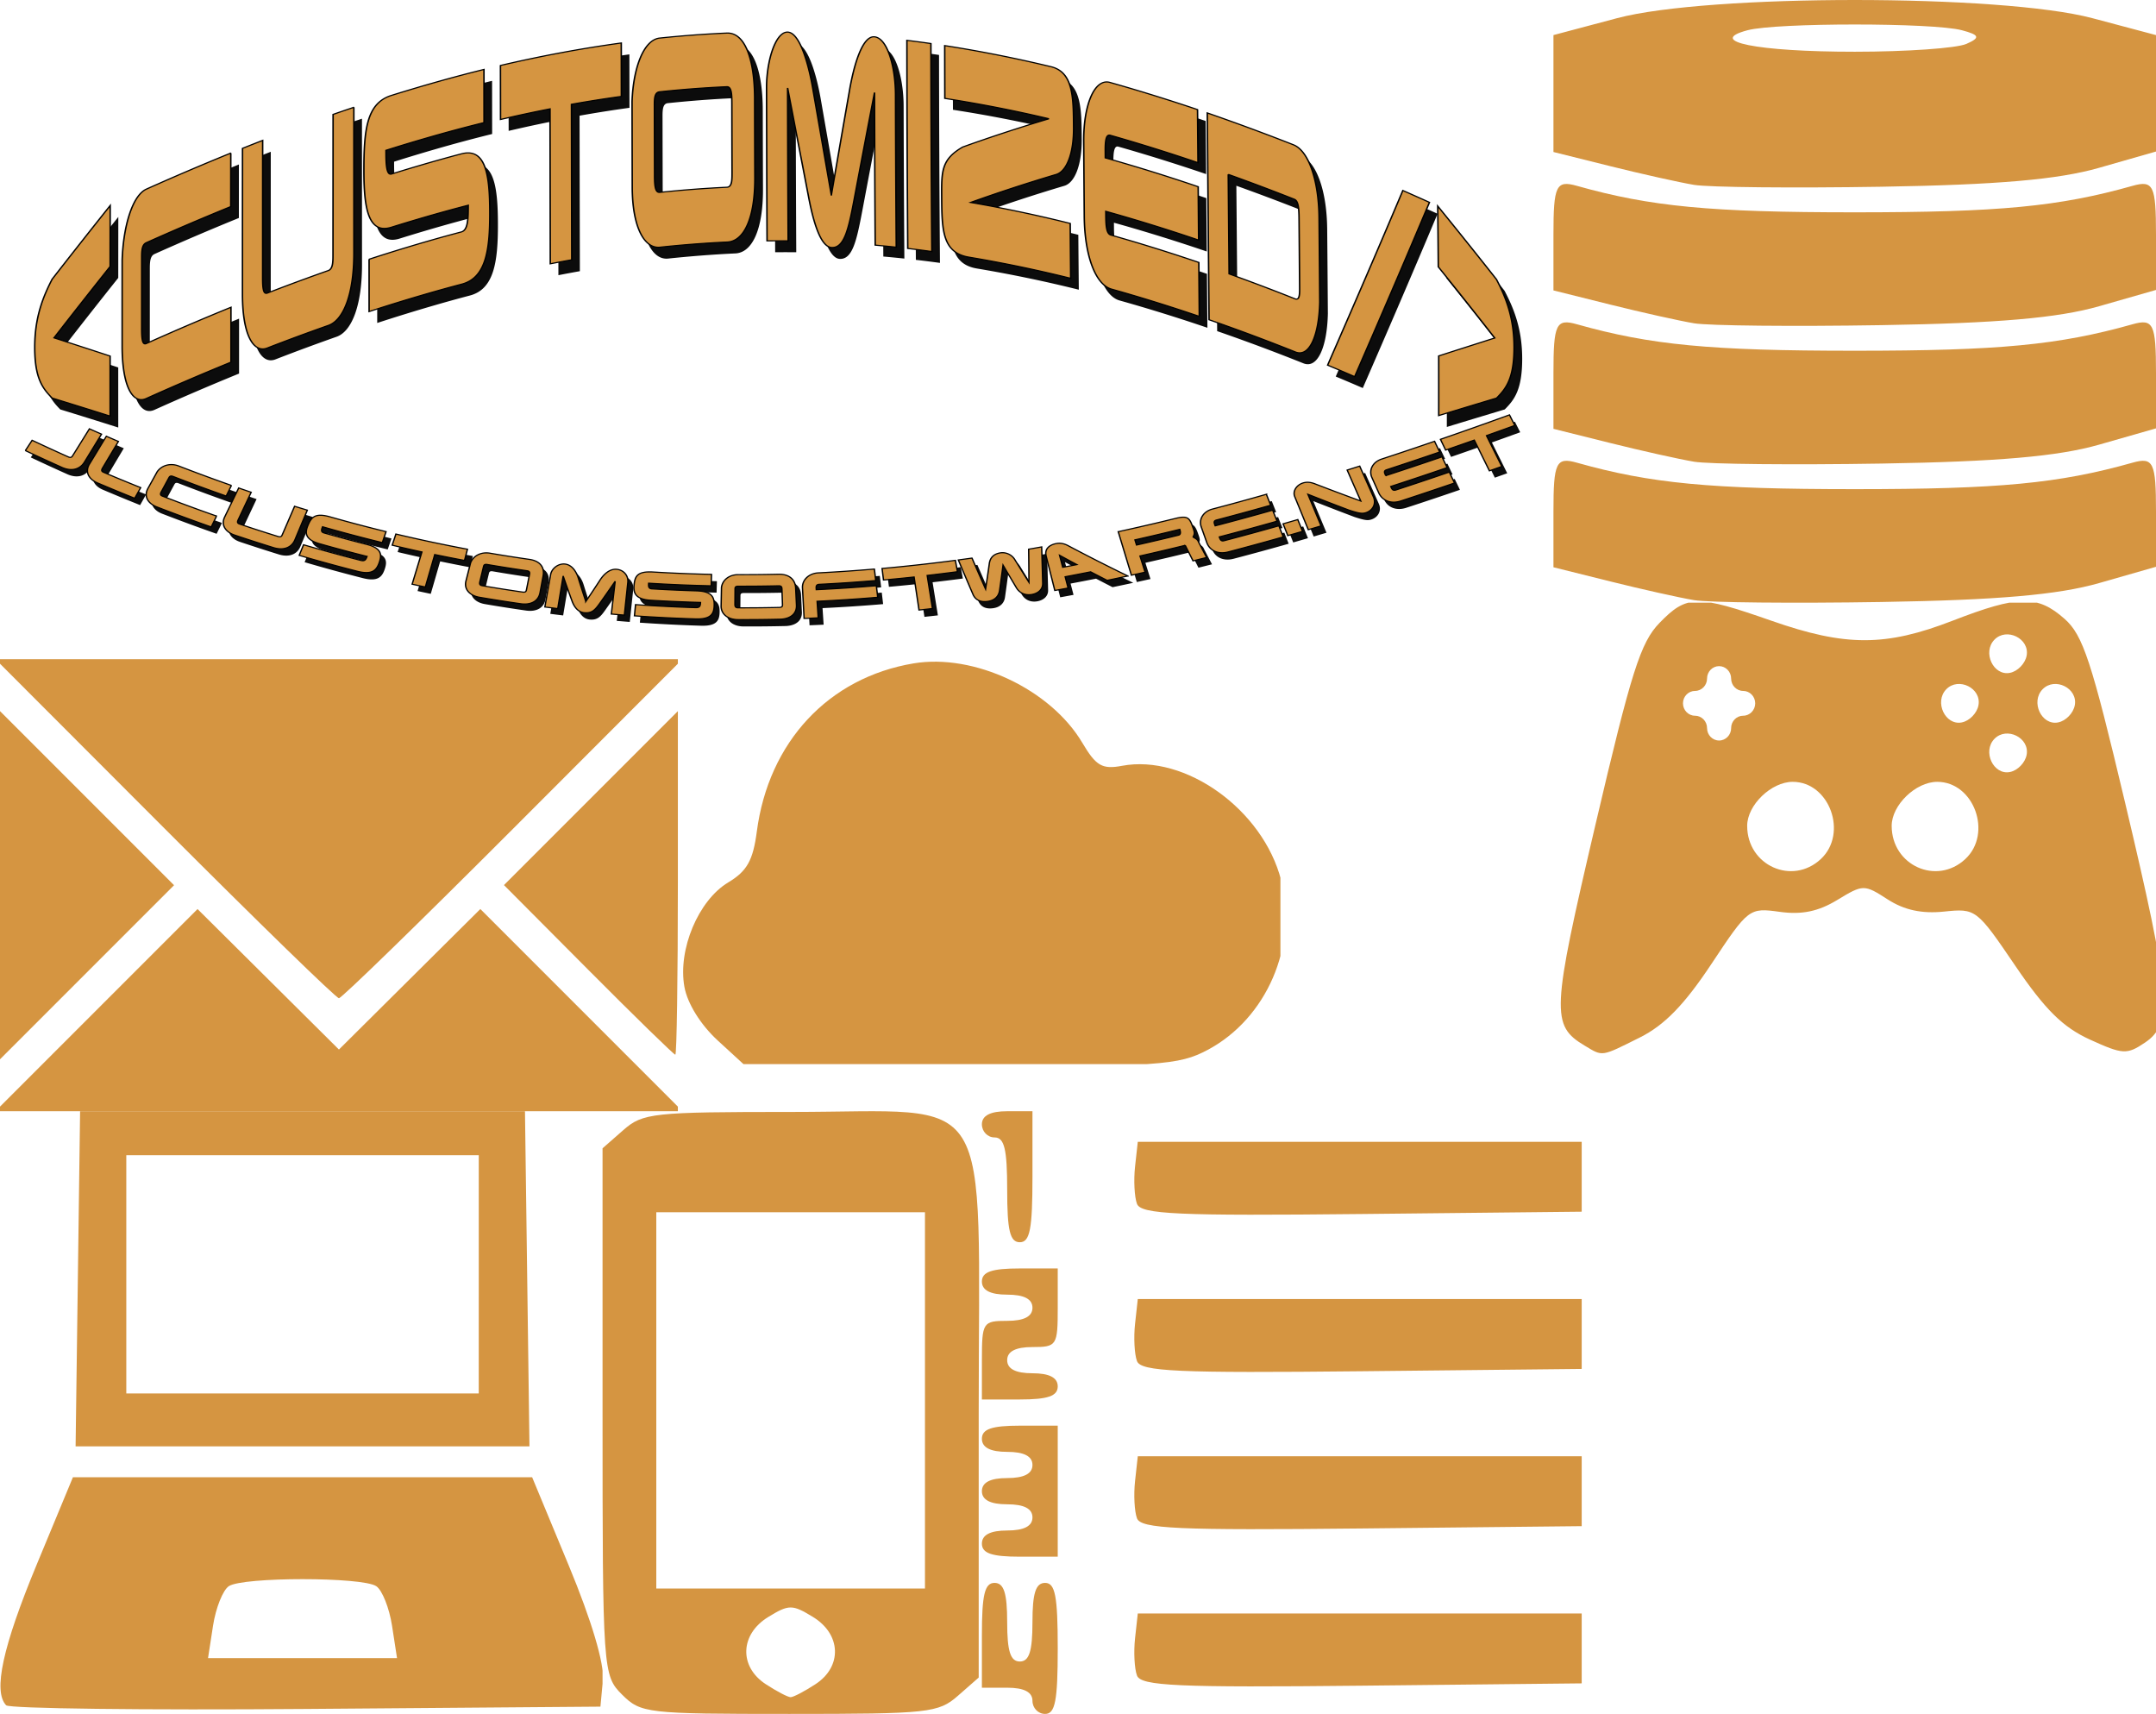 <?xml version="1.0" encoding="UTF-8" standalone="no"?><svg width="229" height="182" viewBox="0 0 229 182" xmlns="http://www.w3.org/2000/svg" xmlns:xlink="http://www.w3.org/1999/xlink"><svg width="165" height="70" viewBox="0 0 43.656 18.521" id="custom-software" xmlns="http://www.w3.org/2000/svg"><defs><filter id="aa" x="-.016" width="1.033" y="-.049" height="1.098" color-interpolation-filters="sRGB"><feGaussianBlur stdDeviation="1.818"/></filter><filter id="ab" x="-.014" width="1.028" y="-.086" height="1.172" color-interpolation-filters="sRGB"><feGaussianBlur stdDeviation="1.701"/></filter></defs><g font-weight="400" font-family="Terminator Real NFI" letter-spacing="0" word-spacing="0" stroke-width=".265"><g aria-label="&lt;CUSTOMIZED/>" style="line-height:1.25;-inkscape-font-specification:'Terminator Real NFI, Normal';font-variant-ligatures:normal;font-variant-caps:normal;font-variant-numeric:normal;font-feature-settings:normal;text-align:start" transform="matrix(.156 0 0 .121 -1.165 -21.577)" font-size="19.756" opacity=".95" filter="url(#aa)"><path d="M28.769 242.85a1752.994 1752.994 0 0 0-10.11 16.566c3.35 1.383 6.716 2.79 10.106 4.23 0 4.65.002 9.298.004 13.947a1025.482 1025.482 0 0 0-10.452-4.2c-1.74-2.27-3.132-4.619-3.132-11.799 0-6.851 1.447-11.585 3.135-15.796 3.463-5.734 6.95-11.438 10.458-17.1l-.01 14.153zM35.269 260.744c-.722.417-.815-1.238-.814-3.607l.003-16.183c0-1.578.002-3.159.834-3.639a431.797 431.797 0 0 1 15.207-8.38l.005-12.424a433.412 433.412 0 0 0-15.185 8.357c-2.498 1.438-4.178 8.485-4.384 16.5-.003 6.648-.004 13.293-.004 19.938 0 9.081 1.806 13.662 4.359 12.185a425.904 425.904 0 0 1 15.245-8.427l-.001-12.75a428.131 428.131 0 0 0-15.265 8.43zM68.915 239.99c0 1.775.001 3.415-.854 3.803a326.04 326.04 0 0 0-10.98 5.234c-.745.372-.84-1.287-.84-3.653 0-10.6.001-21.203.005-31.807a364.621 364.621 0 0 0-3.63 1.847c-.006 11.307-.009 22.612-.009 33.915 0 9.071 1.86 13.751 4.495 12.435a324.992 324.992 0 0 1 11.001-5.247c2.762-1.252 4.582-7.35 4.579-16.744-.004-11.297-.006-22.593-.007-33.89a298.26 298.26 0 0 0-3.743 1.65l-.017 32.458zM92.054 216.685c4.418-1.502 5.104 5.003 5.113 13.702.01 8.765-.704 15.08-5.047 16.554a222.932 222.932 0 0 0-6.384 2.276 268.822 268.822 0 0 0-10.315 4.099l-.005-12.15a269.194 269.194 0 0 1 10.311-4.097 230.59 230.59 0 0 1 6.303-2.248c1.214-.413 1.233-2.974 1.25-6.201a221.028 221.028 0 0 0-7.557 2.671c-2.1.784-4.188 1.595-6.265 2.431-4.148 1.67-4.97-4.224-4.972-13.05-.002-9.36.423-15.726 4.96-17.55a264.862 264.862 0 0 1 8.95-3.413c2.554-.92 5.126-1.793 7.715-2.617l.014 12.343a217.24 217.24 0 0 0-10.413 3.604c-2.432.907-4.848 1.85-7.25 2.828 0 2.562.001 5.908.99 5.51a264.568 264.568 0 0 1 8.96-3.418c1.21-.435 2.424-.86 3.642-1.274zM99.084 196.17c7.15-2.157 14.42-3.925 21.764-5.222l.016 12.406c-3.01.533-6.008 1.144-8.99 1.83.015 12.036.033 24.07.053 36.105-1.291.297-2.58.608-3.865.932l-.05-35.977c-2.989.752-5.961 1.577-8.913 2.467l-.015-12.54zM144.876 203.841c-.016-9.03-1.725-15.386-5.022-15.197-4.04.231-8.071.623-12.084 1.162-2.851.383-4.758 6.818-4.978 14.728.009 6.63.02 13.257.032 19.885.016 9.06 2.09 14.343 5.007 13.945a162.11 162.11 0 0 1 12.118-1.2c3.026-.184 4.99-5.527 4.966-14.905-.016-6.14-.03-12.279-.04-18.418zm-4.076 17.142c.004 1.772.008 3.406-.928 3.463-4.043.244-8.075.645-12.09 1.192-.823.113-.932-1.575-.936-3.938-.01-5.38-.02-10.761-.027-16.142-.002-1.573-.005-3.153.945-3.281 4.02-.543 8.057-.94 12.105-1.176.872-.05.896 1.985.9 4.016.008 5.288.019 10.577.031 15.866zM150.91 236.894a144.044 144.044 0 0 0-3.801.002c-.041-11.84-.071-23.68-.09-35.518-.006-3.958.638-8.08 1.654-10.584.598-1.476 1.326-2.39 2.125-2.376.175.003.347.053.515.146 1.932 1.064 3.345 7.756 4.038 12.966-.122-.91 3.461 25.64 3.34 24.73 1.085-8.124 2.17-16.188 3.269-24.278.733-5.493 2.254-12.74 4.497-12.467 2.282.278 3.782 6.78 3.795 13.436.022 11.8.066 23.604.132 35.412a165.276 165.276 0 0 0-3.79-.475c-.06-11.814-.102-23.625-.123-35.433-1.235 8.3-2.455 16.568-3.677 24.91-1.014 6.915-1.774 11.214-4.054 11.07-2.003-.128-3.306-6.065-4.135-11.665l-3.27-21.882-.521-3.499c.02 11.836.051 23.67.096 35.505zM176.63 191.078c.014 16.087.07 32.184.167 48.29-1.444-.255-2.89-.49-4.34-.708a9490.157 9490.157 0 0 1-.153-48.325c1.445.229 2.887.477 4.326.743zM198.237 196.444c4.05 1.254 4.067 7.11 4.099 14.224.027 5.977-1.248 10.094-3.141 10.805a253.278 253.278 0 0 0-15.416 6.504 196.17 196.17 0 0 1 17.945 4.872c.026 4.247.055 8.495.086 12.743a194.765 194.765 0 0 0-18.352-4.921c-4.771-1.028-4.851-6.274-4.889-14.152-.028-5.78-.034-8.588 3.798-11.419 5.23-2.42 10.402-4.59 15.524-6.557a191.39 191.39 0 0 0-18.754-4.729c-.01-4.086-.016-8.172-.02-12.257 6.446 1.29 12.828 2.94 19.12 4.887zM224.66 206.414l.082 12.33a282.447 282.447 0 0 0-13.33-5.45c-.828-.312-1.658-.62-2.49-.924-.803-.293-.894 1.622-.883 3.698l.008 1.559a228.304 228.304 0 0 1 4.823 1.794 279.47 279.47 0 0 1 11.908 4.903l.082 12.394a272.983 272.983 0 0 0-13.344-5.441 224.667 224.667 0 0 0-3.378-1.24l.007 1.105c.015 2.339.127 4.126.912 4.41a223.778 223.778 0 0 1 3.922 1.461 270.34 270.34 0 0 1 11.916 4.896l.082 12.523a264.12 264.12 0 0 0-13.342-5.428c-.829-.31-1.66-.615-2.493-.916-2.836-1.023-4.832-7.703-4.888-16.936-.036-5.805-.068-11.608-.096-17.41-.042-8.576 2.001-14.63 4.706-13.64a233.854 233.854 0 0 1 3.912 1.456c4 1.53 7.96 3.152 11.884 4.856zM226.735 255.21a311.439 311.439 0 0 1 15.543 7.48c2.56 1.318 4.254-3.796 4.401-11.501-.035-6.566-.076-13.135-.124-19.707-.065-8.981-1.988-15.564-4.612-16.892a350.09 350.09 0 0 0-15.528-7.4c.11 16.008.216 32.015.32 48.02zm3.458-33.755a347.608 347.608 0 0 1 11.888 5.77c.742.378.85 2.119.867 4.459.038 5.331.072 10.66.103 15.989.01 1.56.018 3.117-.837 2.678a327.994 327.994 0 0 0-11.865-5.79l-.156-23.106zM266.442 227.955c-4.404 13.527-8.92 27.008-13.47 40.47a384.817 384.817 0 0 0-4.875-2.67c4.577-13.511 9.12-27.025 13.55-40.554a602.03 602.03 0 0 1 4.795 2.754zM268.033 242.926a1302.524 1302.524 0 0 1 10.171 16.52c-3.355 1.38-6.71 2.76-10.096 4.166.007 4.62.008 9.237.002 13.85 3.496-1.379 6.967-2.727 10.432-4.07 1.74-2.245 3.146-4.594 3.144-11.77-.002-6.854-1.47-11.59-3.178-15.79a1412.12 1412.12 0 0 0-10.576-17.01c.04 4.705.074 9.406.1 14.104z" style="-inkscape-font-specification:'Terminator Real NFI, Normal';font-variant-ligatures:normal;font-variant-caps:normal;font-variant-numeric:normal;font-feature-settings:normal;text-align:start"/></g><g aria-label="&lt;CUSTOMIZED/>" style="line-height:1.25;-inkscape-font-specification:'Terminator Real NFI, Normal';font-variant-ligatures:normal;font-variant-caps:normal;font-variant-numeric:normal;font-feature-settings:normal;text-align:start" font-size="19.756" fill="#d59541" stroke="#000"><path d="M28.769 242.85a1752.994 1752.994 0 0 0-10.11 16.566c3.35 1.383 6.716 2.79 10.106 4.23 0 4.65.002 9.298.004 13.947a1025.482 1025.482 0 0 0-10.452-4.2c-1.74-2.27-3.132-4.619-3.132-11.799 0-6.851 1.447-11.585 3.135-15.796 3.463-5.734 6.95-11.438 10.458-17.1l-.01 14.153zM35.269 260.744c-.722.417-.815-1.238-.814-3.607l.003-16.183c0-1.578.002-3.159.834-3.639a431.797 431.797 0 0 1 15.207-8.38l.005-12.424a433.412 433.412 0 0 0-15.185 8.357c-2.498 1.438-4.178 8.485-4.384 16.5-.003 6.648-.004 13.293-.004 19.938 0 9.081 1.806 13.662 4.359 12.185a425.904 425.904 0 0 1 15.245-8.427l-.001-12.75a428.131 428.131 0 0 0-15.265 8.43zM68.915 239.99c0 1.775.001 3.415-.854 3.803a326.04 326.04 0 0 0-10.98 5.234c-.745.372-.84-1.287-.84-3.653 0-10.6.001-21.203.005-31.807a364.621 364.621 0 0 0-3.63 1.847c-.006 11.307-.009 22.612-.009 33.915 0 9.071 1.86 13.751 4.495 12.435a324.992 324.992 0 0 1 11.001-5.247c2.762-1.252 4.582-7.35 4.579-16.744-.004-11.297-.006-22.593-.007-33.89a298.26 298.26 0 0 0-3.743 1.65l-.017 32.458zM92.054 216.685c4.418-1.502 5.104 5.003 5.113 13.702.01 8.765-.704 15.08-5.047 16.554a222.932 222.932 0 0 0-6.384 2.276 268.822 268.822 0 0 0-10.315 4.099l-.005-12.15a269.194 269.194 0 0 1 10.311-4.097 230.59 230.59 0 0 1 6.303-2.248c1.214-.413 1.233-2.974 1.25-6.201a221.028 221.028 0 0 0-7.557 2.671c-2.1.784-4.188 1.595-6.265 2.431-4.148 1.67-4.97-4.224-4.972-13.05-.002-9.36.423-15.726 4.96-17.55a264.862 264.862 0 0 1 8.95-3.413c2.554-.92 5.126-1.793 7.715-2.617l.014 12.343a217.24 217.24 0 0 0-10.413 3.604c-2.432.907-4.848 1.85-7.25 2.828 0 2.562.001 5.908.99 5.51a264.568 264.568 0 0 1 8.96-3.418c1.21-.435 2.424-.86 3.642-1.274zM99.084 196.17c7.15-2.157 14.42-3.925 21.764-5.222l.016 12.406c-3.01.533-6.008 1.144-8.99 1.83.015 12.036.033 24.07.053 36.105-1.291.297-2.58.608-3.865.932l-.05-35.977c-2.989.752-5.961 1.577-8.913 2.467l-.015-12.54zM144.876 203.841c-.016-9.03-1.725-15.386-5.022-15.197-4.04.231-8.071.623-12.084 1.162-2.851.383-4.758 6.818-4.978 14.728.009 6.63.02 13.257.032 19.885.016 9.06 2.09 14.343 5.007 13.945a162.11 162.11 0 0 1 12.118-1.2c3.026-.184 4.99-5.527 4.966-14.905-.016-6.14-.03-12.279-.04-18.418zm-4.076 17.142c.004 1.772.008 3.406-.928 3.463-4.043.244-8.075.645-12.09 1.192-.823.113-.932-1.575-.936-3.938-.01-5.38-.02-10.761-.027-16.142-.002-1.573-.005-3.153.945-3.281 4.02-.543 8.057-.94 12.105-1.176.872-.05.896 1.985.9 4.016.008 5.288.019 10.577.031 15.866zM150.91 236.894a144.044 144.044 0 0 0-3.801.002c-.041-11.84-.071-23.68-.09-35.518-.006-3.958.638-8.08 1.654-10.584.598-1.476 1.326-2.39 2.125-2.376.175.003.347.053.515.146 1.932 1.064 3.345 7.756 4.038 12.966-.122-.91 3.461 25.64 3.34 24.73 1.085-8.124 2.17-16.188 3.269-24.278.733-5.493 2.254-12.74 4.497-12.467 2.282.278 3.782 6.78 3.795 13.436.022 11.8.066 23.604.132 35.412a165.276 165.276 0 0 0-3.79-.475c-.06-11.814-.102-23.625-.123-35.433-1.235 8.3-2.455 16.568-3.677 24.91-1.014 6.915-1.774 11.214-4.054 11.07-2.003-.128-3.306-6.065-4.135-11.665l-3.27-21.882-.521-3.499c.02 11.836.051 23.67.096 35.505zM176.63 191.078c.014 16.087.07 32.184.167 48.29-1.444-.255-2.89-.49-4.34-.708a9490.157 9490.157 0 0 1-.153-48.325c1.445.229 2.887.477 4.326.743zM198.237 196.444c4.05 1.254 4.067 7.11 4.099 14.224.027 5.977-1.248 10.094-3.141 10.805a253.278 253.278 0 0 0-15.416 6.504 196.17 196.17 0 0 1 17.945 4.872c.026 4.247.055 8.495.086 12.743a194.765 194.765 0 0 0-18.352-4.921c-4.771-1.028-4.851-6.274-4.889-14.152-.028-5.78-.034-8.588 3.798-11.419 5.23-2.42 10.402-4.59 15.524-6.557a191.39 191.39 0 0 0-18.754-4.729c-.01-4.086-.016-8.172-.02-12.257 6.446 1.29 12.828 2.94 19.12 4.887zM224.66 206.414l.082 12.33a282.447 282.447 0 0 0-13.33-5.45c-.828-.312-1.658-.62-2.49-.924-.803-.293-.894 1.622-.883 3.698l.008 1.559a228.304 228.304 0 0 1 4.823 1.794 279.47 279.47 0 0 1 11.908 4.903l.082 12.394a272.983 272.983 0 0 0-13.344-5.441 224.667 224.667 0 0 0-3.378-1.24l.007 1.105c.015 2.339.127 4.126.912 4.41a223.778 223.778 0 0 1 3.922 1.461 270.34 270.34 0 0 1 11.916 4.896l.082 12.523a264.12 264.12 0 0 0-13.342-5.428c-.829-.31-1.66-.615-2.493-.916-2.836-1.023-4.832-7.703-4.888-16.936-.036-5.805-.068-11.608-.096-17.41-.042-8.576 2.001-14.63 4.706-13.64a233.854 233.854 0 0 1 3.912 1.456c4 1.53 7.96 3.152 11.884 4.856zM226.735 255.21a311.439 311.439 0 0 1 15.543 7.48c2.56 1.318 4.254-3.796 4.401-11.501-.035-6.566-.076-13.135-.124-19.707-.065-8.981-1.988-15.564-4.612-16.892a350.09 350.09 0 0 0-15.528-7.4c.11 16.008.216 32.015.32 48.02zm3.458-33.755a347.608 347.608 0 0 1 11.888 5.77c.742.378.85 2.119.867 4.459.038 5.331.072 10.66.103 15.989.01 1.56.018 3.117-.837 2.678a327.994 327.994 0 0 0-11.865-5.79l-.156-23.106zM266.442 227.955c-4.404 13.527-8.92 27.008-13.47 40.47a384.817 384.817 0 0 0-4.875-2.67c4.577-13.511 9.12-27.025 13.55-40.554a602.03 602.03 0 0 1 4.795 2.754zM268.033 242.926a1302.524 1302.524 0 0 1 10.171 16.52c-3.355 1.38-6.71 2.76-10.096 4.166.007 4.62.008 9.237.002 13.85 3.496-1.379 6.967-2.727 10.432-4.07 1.74-2.245 3.146-4.594 3.144-11.77-.002-6.854-1.47-11.59-3.178-15.79a1412.12 1412.12 0 0 0-10.576-17.01c.04 4.705.074 9.406.1 14.104z" style="-inkscape-font-specification:'Terminator Real NFI, Normal';font-variant-ligatures:normal;font-variant-caps:normal;font-variant-numeric:normal;font-feature-settings:normal;text-align:start" transform="matrix(.156 0 0 .121 -1.393 -21.897)"/></g><g aria-label="JLCUSTOMSOFTWARE.NET" style="line-height:1.25;-inkscape-font-specification:'Terminator Real NFI, Normal';font-variant-ligatures:normal;font-variant-caps:normal;font-variant-numeric:normal;font-feature-settings:normal;text-align:start" transform="matrix(.143 0 0 .121 .599 -13.978)" font-size="14.111" opacity=".95" filter="url(#ab)"><path d="M11.195 222.845c-.178.337-.343.65-.895.357a379.255 379.255 0 0 1-7.113-3.862l-1.331 2.392a380.14 380.14 0 0 0 7.188 3.905c1.8.953 3.506.543 4.433-1.25l3.349-6.47c-.795-.41-1.588-.825-2.38-1.242zM17.227 226.775c-.495-.249-.393-.61-.164-1.063l3.077-6.102c-.79-.398-1.58-.8-2.367-1.204l-3.33 6.48c-.89 1.732-.203 3.454 1.568 4.343a353.233 353.233 0 0 0 7.337 3.58l1.172-2.476a351.524 351.524 0 0 1-7.293-3.558zM28.798 232.308c-.504-.23-.415-.594-.203-1.056l1.449-3.156c.141-.309.282-.616.855-.354a323.743 323.743 0 0 0 10.43 4.548l1.023-2.463a321.392 321.392 0 0 1-10.331-4.506c-1.701-.777-3.4-.142-4.259 1.327l-1.815 3.874c-.827 1.763-.079 3.459 1.726 4.283 3.54 1.617 7.11 3.173 10.708 4.665l1.049-2.529a328.16 328.16 0 0 1-10.632-4.633zM52.37 241.209c-.13.357-.251.69-.839.475a306.711 306.711 0 0 1-7.57-2.889c-.515-.204-.444-.572-.256-1.043l2.531-6.343c-.82-.327-1.638-.658-2.455-.993l-2.757 6.74c-.737 1.8.096 3.457 1.942 4.189a309.622 309.622 0 0 0 7.65 2.918c1.92.702 3.554.063 4.226-1.837l2.427-6.86c-.835-.296-1.67-.596-2.502-.9l-2.397 6.543zM68.948 243.525c2.923.878 2.99 2.35 2.47 4.164-.514 1.793-1.364 2.956-4.313 2.07a290.24 290.24 0 0 1-11.43-3.695l.853-2.465a286.943 286.943 0 0 0 11.273 3.645c.818.246.988-.28 1.198-.937a283.059 283.059 0 0 1-9.317-2.945c-2.825-.947-2.927-2.442-2.308-4.217.668-1.916 1.382-3.024 4.396-2.014a273.3 273.3 0 0 0 10.972 3.425l-.737 2.547a277.198 277.198 0 0 1-11.74-3.681c-.175.52-.406 1.203.26 1.426 2.793.936 5.601 1.83 8.423 2.677zM74.679 241.108a259.123 259.123 0 0 0 14.06 3.527l-.576 2.604a253.106 253.106 0 0 1-5.847-1.364l-1.852 7.537a258.871 258.871 0 0 1-2.595-.653l1.921-7.489c-1.953-.5-3.9-1.024-5.84-1.569zM103.617 250.796c.301-1.927-.589-3.442-2.692-3.798-2.588-.44-5.17-.918-7.742-1.438-1.821-.368-3.331.645-3.838 2.27l-.901 4.179c-.41 1.902.703 3.389 2.658 3.783 2.685.543 5.377 1.043 8.078 1.5 2.022.343 3.514-.587 3.825-2.579zm-3.27 3.173c-.062.375-.12.725-.738.62a259.252 259.252 0 0 1-7.979-1.483c-.545-.11-.54-.484-.439-.982l.696-3.4c.068-.333.136-.663.751-.539 2.605.526 5.219 1.012 7.839 1.456.564.095.506.528.434.96l-.563 3.368zM106.484 258.425c-.845-.119-1.69-.242-2.534-.37l1.139-7.561c.202-1.34 1.474-2.602 2.85-2.409 1.403.198 2.23 1.898 2.56 3.164.485 1.841.986 3.68 1.502 5.52a360.35 360.35 0 0 0 2.81-5.002c.62-1.138 1.785-2.612 3.236-2.467 1.48.147 2.341 1.581 2.212 3.016l-.684 7.617c-.855-.077-1.71-.158-2.563-.243l.758-7.61c-1 1.73-2.018 3.453-3.053 5.17-.858 1.423-1.5 2.308-3.029 2.124-1.347-.162-2.042-1.534-2.423-2.793a340.976 340.976 0 0 1-1.716-5.73zM133.783 254.312c3.051.11 3.49 1.516 3.447 3.404-.042 1.865-.57 3.209-3.653 3.097-4.012-.144-8.02-.381-12.02-.71l.213-2.602c3.942.324 7.891.558 11.844.702.855.03.887-.521.924-1.21a258.241 258.241 0 0 1-9.769-.507c-2.976-.211-3.446-1.638-3.287-3.511.171-2.024.588-3.272 3.752-3.048 3.818.27 7.641.454 11.467.55l-.067 2.652a254.255 254.255 0 0 1-12.284-.606c-.04.548-.093 1.267.607 1.317 2.94.208 5.882.365 8.826.472zM153.239 253.65c-.029-.705-.201-1.328-.51-1.833-.543-.888-1.506-1.407-2.869-1.37a250.05 250.05 0 0 1-7.873.093c-1.857-.007-3.142 1.279-3.325 2.97l-.073 4.275c-.033 1.946 1.348 3.188 3.342 3.196 2.739.012 5.478-.02 8.216-.095 1.34-.037 2.359-.566 2.875-1.494.272-.487.405-1.084.377-1.78zm-2.591 3.749c.011.38.022.734-.605.751-2.704.074-5.41.105-8.115.094-.556-.002-.624-.37-.621-.878l.023-3.471c.002-.34.005-.677.633-.674 2.657.01 5.315-.02 7.971-.093.572-.016.6.42.612.857zM168.713 249.243l.265 2.667c-3.702.368-7.41.662-11.123.878-.558.033-.604.458-.58.91l.02.337c3.94-.22 7.876-.527 11.803-.918l.267 2.68c-3.96.394-7.93.705-11.906.928l.215 3.845c-.923.052-1.847.099-2.771.141l-.323-7.09c-.085-1.86 1.266-3.387 3.12-3.494 3.675-.218 7.347-.514 11.013-.884zM170.22 249.103a290.582 290.582 0 0 0 14.406-1.883l.41 2.635c-1.98.309-3.964.598-5.95.866l1.04 7.689c-.88.119-1.762.234-2.645.346l-.969-7.67a286.68 286.68 0 0 1-6.01.696zM187.892 246.693c.88 2.404 1.77 4.806 2.671 7.205.256-1.982.502-3.963.737-5.944.158-1.348.86-2.23 2.167-2.473 1.13-.21 2.26.449 2.829 1.546.92 1.768 1.85 3.532 2.789 5.294a908.288 908.288 0 0 0-.057-7.692c.853-.174 1.706-.35 2.558-.531.08 2.82.148 5.643.204 8.466.034 1.363-.849 2.324-2.158 2.584-1.295.257-2.387-.34-3.01-1.557a622.7 622.7 0 0 1-2.627-5.266 580.258 580.258 0 0 1-.678 5.877c-.16 1.362-.951 2.308-2.31 2.54-1.386.238-2.425-.252-2.926-1.643-.97-2.653-1.928-5.31-2.871-7.97.894-.142 1.789-.287 2.682-.436zM202.477 246.275l1.69 7.94c.873-.186 1.746-.375 2.618-.567l-.579-2.62c1.67-.368 3.337-.75 5.002-1.142 1.076.665 2.159 1.325 3.246 1.98 1.358-.331 2.714-.67 4.068-1.016a341.497 341.497 0 0 1-11.74-7.04c-.8-.498-1.534-.666-2.28-.502-1.3.287-2.41 1.16-2.03 2.94zm2.627-.237c1.127.73 2.26 1.454 3.401 2.172-.927.213-1.854.421-2.783.626zM216.633 240.565a381.554 381.554 0 0 0 11.344-3.107c2.486-.72 2.717.05 3.424 2.436.341 1.15.16 1.278-.05 1.913.407.336.86.467 1.064 1.156.527 1.198 1.056 2.394 1.587 3.59-.89.266-1.78.528-2.67.787-.513-1.202-1.026-2.405-1.536-3.608a414.698 414.698 0 0 1-8.889 2.47l1 3.765c-.894.237-1.789.472-2.685.703-.862-3.369-1.725-6.737-2.589-10.105zm3.601 3.1a386.058 386.058 0 0 0 8.237-2.282c.473-.136.425-.754.248-1.364a408.296 408.296 0 0 1-8.804 2.445zM245.745 231.88l.853 2.54a464.181 464.181 0 0 1-10.663 3.438c-.536.166-.479.59-.346 1.022l.1.324a464.595 464.595 0 0 0 11.295-3.633l.857 2.554a468.418 468.418 0 0 1-11.347 3.65l.07.23c.15.484.329.828.857.665a471.19 471.19 0 0 0 10.78-3.475l.865 2.581a475.013 475.013 0 0 1-10.84 3.495c-1.927.595-3.613-.27-4.19-2.189l-1.088-3.62c-.536-1.783.408-3.597 2.2-4.15 3.544-1.1 7.077-2.246 10.597-3.433zM249.958 241.476l-.925-2.74c.962-.325 1.923-.652 2.883-.983l.941 2.735c-.965.332-1.931.662-2.899.988zM251.322 232.435c-.454-1.306.38-2.745 1.653-3.194.725-.256 1.477-.179 2.332.22a520.433 520.433 0 0 0 8.993 3.991l-2.675-7.196c.82-.305 1.641-.612 2.461-.922l2.708 7.185c.587 1.558-.14 3.13-1.491 3.632-.73.271-1.323.174-3.307-.586a512.508 512.508 0 0 1-8.091-3.69l2.59 7.345c-.837.296-1.675.589-2.514.88zM278.796 219.575l1.008 2.486a661.112 661.112 0 0 1-10.441 4.131c-.525.202-.438.623-.276 1.044l.121.316a658.909 658.909 0 0 0 11.052-4.366l1.013 2.498a660.017 660.017 0 0 1-11.084 4.38l.086.224c.182.474.385.804.9.606a662.689 662.689 0 0 0 10.522-4.163l1.023 2.525a663.506 663.506 0 0 1-10.564 4.18c-1.875.722-3.615-.024-4.326-1.897l-1.342-3.537c-.66-1.742.157-3.62 1.915-4.299a660.373 660.373 0 0 0 10.393-4.128zM279.957 219.119a795.076 795.076 0 0 0 13.56-5.677l1.053 2.451a845.168 845.168 0 0 1-5.565 2.366l3.01 7.155c-.81.341-1.622.681-2.435 1.02l-2.977-7.139c-1.873.781-3.75 1.555-5.629 2.32z" style="-inkscape-font-specification:'Terminator Real NFI, Normal';font-variant-ligatures:normal;font-variant-caps:normal;font-variant-numeric:normal;font-feature-settings:normal;text-align:start"/></g><g aria-label="JLCUSTOMSOFTWARE.NET" style="line-height:1.25;-inkscape-font-specification:'Terminator Real NFI, Normal';font-variant-ligatures:normal;font-variant-caps:normal;font-variant-numeric:normal;font-feature-settings:normal;text-align:start" font-size="14.111" fill="#d59541" stroke="#000"><path d="M11.195 222.845c-.178.337-.343.65-.895.357a379.255 379.255 0 0 1-7.113-3.862l-1.331 2.392a380.14 380.14 0 0 0 7.188 3.905c1.8.953 3.506.543 4.433-1.25l3.349-6.47c-.795-.41-1.588-.825-2.38-1.242zM17.227 226.775c-.495-.249-.393-.61-.164-1.063l3.077-6.102c-.79-.398-1.58-.8-2.367-1.204l-3.33 6.48c-.89 1.732-.203 3.454 1.568 4.343a353.233 353.233 0 0 0 7.337 3.58l1.172-2.476a351.524 351.524 0 0 1-7.293-3.558zM28.798 232.308c-.504-.23-.415-.594-.203-1.056l1.449-3.156c.141-.309.282-.616.855-.354a323.743 323.743 0 0 0 10.43 4.548l1.023-2.463a321.392 321.392 0 0 1-10.331-4.506c-1.701-.777-3.4-.142-4.259 1.327l-1.815 3.874c-.827 1.763-.079 3.459 1.726 4.283 3.54 1.617 7.11 3.173 10.708 4.665l1.049-2.529a328.16 328.16 0 0 1-10.632-4.633zM52.37 241.209c-.13.357-.251.69-.839.475a306.711 306.711 0 0 1-7.57-2.889c-.515-.204-.444-.572-.256-1.043l2.531-6.343c-.82-.327-1.638-.658-2.455-.993l-2.757 6.74c-.737 1.8.096 3.457 1.942 4.189a309.622 309.622 0 0 0 7.65 2.918c1.92.702 3.554.063 4.226-1.837l2.427-6.86c-.835-.296-1.67-.596-2.502-.9l-2.397 6.543zM68.948 243.525c2.923.878 2.99 2.35 2.47 4.164-.514 1.793-1.364 2.956-4.313 2.07a290.24 290.24 0 0 1-11.43-3.695l.853-2.465a286.943 286.943 0 0 0 11.273 3.645c.818.246.988-.28 1.198-.937a283.059 283.059 0 0 1-9.317-2.945c-2.825-.947-2.927-2.442-2.308-4.217.668-1.916 1.382-3.024 4.396-2.014a273.3 273.3 0 0 0 10.972 3.425l-.737 2.547a277.198 277.198 0 0 1-11.74-3.681c-.175.52-.406 1.203.26 1.426 2.793.936 5.601 1.83 8.423 2.677zM74.679 241.108a259.123 259.123 0 0 0 14.06 3.527l-.576 2.604a253.106 253.106 0 0 1-5.847-1.364l-1.852 7.537a258.871 258.871 0 0 1-2.595-.653l1.921-7.489c-1.953-.5-3.9-1.024-5.84-1.569zM103.617 250.796c.301-1.927-.589-3.442-2.692-3.798-2.588-.44-5.17-.918-7.742-1.438-1.821-.368-3.331.645-3.838 2.27l-.901 4.179c-.41 1.902.703 3.389 2.658 3.783 2.685.543 5.377 1.043 8.078 1.5 2.022.343 3.514-.587 3.825-2.579zm-3.27 3.173c-.062.375-.12.725-.738.62a259.252 259.252 0 0 1-7.979-1.483c-.545-.11-.54-.484-.439-.982l.696-3.4c.068-.333.136-.663.751-.539 2.605.526 5.219 1.012 7.839 1.456.564.095.506.528.434.96l-.563 3.368zM106.484 258.425c-.845-.119-1.69-.242-2.534-.37l1.139-7.561c.202-1.34 1.474-2.602 2.85-2.409 1.403.198 2.23 1.898 2.56 3.164.485 1.841.986 3.68 1.502 5.52a360.35 360.35 0 0 0 2.81-5.002c.62-1.138 1.785-2.612 3.236-2.467 1.48.147 2.341 1.581 2.212 3.016l-.684 7.617c-.855-.077-1.71-.158-2.563-.243l.758-7.61c-1 1.73-2.018 3.453-3.053 5.17-.858 1.423-1.5 2.308-3.029 2.124-1.347-.162-2.042-1.534-2.423-2.793a340.976 340.976 0 0 1-1.716-5.73zM133.783 254.312c3.051.11 3.49 1.516 3.447 3.404-.042 1.865-.57 3.209-3.653 3.097-4.012-.144-8.02-.381-12.02-.71l.213-2.602c3.942.324 7.891.558 11.844.702.855.03.887-.521.924-1.21a258.241 258.241 0 0 1-9.769-.507c-2.976-.211-3.446-1.638-3.287-3.511.171-2.024.588-3.272 3.752-3.048 3.818.27 7.641.454 11.467.55l-.067 2.652a254.255 254.255 0 0 1-12.284-.606c-.04.548-.093 1.267.607 1.317 2.94.208 5.882.365 8.826.472zM153.239 253.65c-.029-.705-.201-1.328-.51-1.833-.543-.888-1.506-1.407-2.869-1.37a250.05 250.05 0 0 1-7.873.093c-1.857-.007-3.142 1.279-3.325 2.97l-.073 4.275c-.033 1.946 1.348 3.188 3.342 3.196 2.739.012 5.478-.02 8.216-.095 1.34-.037 2.359-.566 2.875-1.494.272-.487.405-1.084.377-1.78zm-2.591 3.749c.011.38.022.734-.605.751-2.704.074-5.41.105-8.115.094-.556-.002-.624-.37-.621-.878l.023-3.471c.002-.34.005-.677.633-.674 2.657.01 5.315-.02 7.971-.093.572-.016.6.42.612.857zM168.713 249.243l.265 2.667c-3.702.368-7.41.662-11.123.878-.558.033-.604.458-.58.91l.02.337c3.94-.22 7.876-.527 11.803-.918l.267 2.68c-3.96.394-7.93.705-11.906.928l.215 3.845c-.923.052-1.847.099-2.771.141l-.323-7.09c-.085-1.86 1.266-3.387 3.12-3.494 3.675-.218 7.347-.514 11.013-.884zM170.22 249.103a290.582 290.582 0 0 0 14.406-1.883l.41 2.635c-1.98.309-3.964.598-5.95.866l1.04 7.689c-.88.119-1.762.234-2.645.346l-.969-7.67a286.68 286.68 0 0 1-6.01.696zM187.892 246.693c.88 2.404 1.77 4.806 2.671 7.205.256-1.982.502-3.963.737-5.944.158-1.348.86-2.23 2.167-2.473 1.13-.21 2.26.449 2.829 1.546.92 1.768 1.85 3.532 2.789 5.294a908.288 908.288 0 0 0-.057-7.692c.853-.174 1.706-.35 2.558-.531.08 2.82.148 5.643.204 8.466.034 1.363-.849 2.324-2.158 2.584-1.295.257-2.387-.34-3.01-1.557a622.7 622.7 0 0 1-2.627-5.266 580.258 580.258 0 0 1-.678 5.877c-.16 1.362-.951 2.308-2.31 2.54-1.386.238-2.425-.252-2.926-1.643-.97-2.653-1.928-5.31-2.871-7.97.894-.142 1.789-.287 2.682-.436zM202.477 246.275l1.69 7.94c.873-.186 1.746-.375 2.618-.567l-.579-2.62c1.67-.368 3.337-.75 5.002-1.142 1.076.665 2.159 1.325 3.246 1.98 1.358-.331 2.714-.67 4.068-1.016a341.497 341.497 0 0 1-11.74-7.04c-.8-.498-1.534-.666-2.28-.502-1.3.287-2.41 1.16-2.03 2.94zm2.627-.237c1.127.73 2.26 1.454 3.401 2.172-.927.213-1.854.421-2.783.626zM216.633 240.565a381.554 381.554 0 0 0 11.344-3.107c2.486-.72 2.717.05 3.424 2.436.341 1.15.16 1.278-.05 1.913.407.336.86.467 1.064 1.156.527 1.198 1.056 2.394 1.587 3.59-.89.266-1.78.528-2.67.787-.513-1.202-1.026-2.405-1.536-3.608a414.698 414.698 0 0 1-8.889 2.47l1 3.765c-.894.237-1.789.472-2.685.703-.862-3.369-1.725-6.737-2.589-10.105zm3.601 3.1a386.058 386.058 0 0 0 8.237-2.282c.473-.136.425-.754.248-1.364a408.296 408.296 0 0 1-8.804 2.445zM245.745 231.88l.853 2.54a464.181 464.181 0 0 1-10.663 3.438c-.536.166-.479.59-.346 1.022l.1.324a464.595 464.595 0 0 0 11.295-3.633l.857 2.554a468.418 468.418 0 0 1-11.347 3.65l.07.23c.15.484.329.828.857.665a471.19 471.19 0 0 0 10.78-3.475l.865 2.581a475.013 475.013 0 0 1-10.84 3.495c-1.927.595-3.613-.27-4.19-2.189l-1.088-3.62c-.536-1.783.408-3.597 2.2-4.15 3.544-1.1 7.077-2.246 10.597-3.433zM249.958 241.476l-.925-2.74c.962-.325 1.923-.652 2.883-.983l.941 2.735c-.965.332-1.931.662-2.899.988zM251.322 232.435c-.454-1.306.38-2.745 1.653-3.194.725-.256 1.477-.179 2.332.22a520.433 520.433 0 0 0 8.993 3.991l-2.675-7.196c.82-.305 1.641-.612 2.461-.922l2.708 7.185c.587 1.558-.14 3.13-1.491 3.632-.73.271-1.323.174-3.307-.586a512.508 512.508 0 0 1-8.091-3.69l2.59 7.345c-.837.296-1.675.589-2.514.88zM278.796 219.575l1.008 2.486a661.112 661.112 0 0 1-10.441 4.131c-.525.202-.438.623-.276 1.044l.121.316a658.909 658.909 0 0 0 11.052-4.366l1.013 2.498a660.017 660.017 0 0 1-11.084 4.38l.086.224c.182.474.385.804.9.606a662.689 662.689 0 0 0 10.522-4.163l1.023 2.525a663.506 663.506 0 0 1-10.564 4.18c-1.875.722-3.615-.024-4.326-1.897l-1.342-3.537c-.66-1.742.157-3.62 1.915-4.299a660.373 660.373 0 0 0 10.393-4.128zM279.957 219.119a795.076 795.076 0 0 0 13.56-5.677l1.053 2.451a845.168 845.168 0 0 1-5.565 2.366l3.01 7.155c-.81.341-1.622.681-2.435 1.02l-2.977-7.139c-1.873.781-3.75 1.555-5.629 2.32z" style="-inkscape-font-specification:'Terminator Real NFI, Normal';font-variant-ligatures:normal;font-variant-caps:normal;font-variant-numeric:normal;font-feature-settings:normal;text-align:start" transform="matrix(.143 0 0 .121 .447 -14.17)"/></g></g></svg><svg width="64" height="64" viewBox="0 0 64 64" id="database" x="165" xmlns="http://www.w3.org/2000/svg"><path d="M14.933 63.728c-1.564-.262-5.564-1.155-8.889-1.984L0 60.237v-5.903c0-5.236.281-5.824 2.489-5.202C10.327 51.34 16.666 51.943 32 51.943s21.673-.603 29.511-2.811C63.718 48.51 64 49.097 64 54.308v5.878l-6.044 1.73c-4.368 1.25-10.778 1.808-23.112 2.009-9.386.153-18.346.064-19.91-.197zm0-14.7c-1.564-.261-5.564-1.153-8.889-1.982L0 45.538v-5.903c0-5.236.281-5.824 2.489-5.202C10.327 36.64 16.666 37.245 32 37.245s21.673-.604 29.511-2.812C63.718 33.81 64 34.398 64 39.61v5.878l-6.044 1.73c-4.368 1.25-10.778 1.807-23.112 2.008-9.386.153-18.346.065-19.91-.197zm0-14.698c-1.564-.262-5.564-1.154-8.889-1.983L0 30.84v-5.904c0-5.236.281-5.824 2.489-5.202 7.838 2.208 14.177 2.812 29.511 2.812s21.673-.604 29.511-2.812c2.207-.622 2.489-.035 2.489 5.177v5.878l-6.044 1.73c-4.368 1.25-10.778 1.807-23.112 2.008-9.386.154-18.346.065-19.91-.197zm0-14.699c-1.564-.262-5.564-1.154-8.889-1.983L0 16.141V3.726L6.756 1.93c9.68-2.573 40.808-2.573 50.488 0L64 3.726V16.09l-6.044 1.73c-4.368 1.25-10.778 1.807-23.112 2.009-9.386.153-18.346.064-19.91-.198zm28.92-14.966c1.513-.66 1.417-.955-.472-1.455-3.071-.812-19.69-.812-22.762 0C16.143 4.394 21.625 5.494 32 5.494c5.476 0 10.81-.373 11.853-.829z" fill="#d59541"/></svg><svg width="72" height="48" viewBox="0 0 72 48" id="envelope" y="70" xmlns="http://www.w3.org/2000/svg"><path d="M10.246 37.265l10.735-10.734 7.51 7.46L36 41.45l7.51-7.46 7.51-7.46 10.734 10.735L72.488 48H-.488zM0 24V5.514l9.243 9.243L18.486 24l-9.243 9.243L0 42.486zm62.493 8.993l-8.965-9.007 9.236-9.236L72 5.514v18.243C72 33.79 71.878 42 71.73 42c-.15 0-4.306-4.053-9.237-9.007zM17.5 18L-.48 0h72.96L54.5 18C44.611 27.9 36.286 36 36 36c-.286 0-8.611-8.1-18.5-18z" fill="#d59541"/></svg><svg width="64" height="64" viewBox="0 0 64 64" id="laptop" y="118" xmlns="http://www.w3.org/2000/svg"><path d="M.652 63.083C-.75 61.608.28 56.867 3.896 48.148l3.85-9.28h48.776l3.888 9.37c2.422 5.835 3.79 10.428 3.626 12.179l-.261 2.81-31.259.246c-17.192.136-31.53-.04-31.864-.39zm40.989-8.446c-.292-1.89-1.047-3.781-1.677-4.202-1.49-.993-14.171-.993-15.66 0-.63.42-1.385 2.311-1.677 4.202l-.53 3.437H42.17zM8.272 17.554L8.514-.481h47.24l.241 18.035.242 18.035H8.03zm42.58-.234V4.672H13.415v25.296h37.435z" fill="#d59541"/></svg><svg width="40" height="64" viewBox="0 0 40 64" id="mobile" x="64" y="118" xmlns="http://www.w3.org/2000/svg"><path d="M2.068 61.945C.035 59.925 0 59.416 0 31.914V3.937l2.202-1.93C4.279.186 5.292.077 20.11.077c21.834 0 19.843-3.22 19.843 32.086v27.976l-2.202 1.93C35.674 63.892 34.66 64 19.843 64c-15.188 0-15.775-.068-17.775-2.055zm20.55-1.103c2.862-1.87 2.735-5.3-.264-7.134-2.203-1.347-2.553-1.347-4.756 0-2.998 1.834-3.125 5.264-.264 7.134 1.163.76 2.352 1.382 2.642 1.382.29 0 1.48-.622 2.642-1.382zm11.627-30.135V10.73H5.708v39.952h28.538z" fill="#d59541"/></svg><svg width="64" height="64" viewBox="0 0 64 64" id="projects" x="104" y="118" xmlns="http://www.w3.org/2000/svg"><path d="M5.663 62.609c0-.928-.895-1.392-2.685-1.392H.292v-5.565c0-4.328.299-5.565 1.343-5.565.995 0 1.343 1.082 1.343 4.174 0 3.092.348 4.174 1.342 4.174.995 0 1.343-1.082 1.343-4.174 0-3.092.348-4.174 1.343-4.174 1.074 0 1.342 1.391 1.342 6.956C8.348 62.61 8.08 64 7.006 64c-.739 0-1.343-.626-1.343-1.391zm11.1-2.69c-.27-.73-.362-2.51-.202-3.957l.29-2.629h47.441v7.42l-23.519.248c-19.74.208-23.597.034-24.01-1.081zM.293 45.914c0-.927.894-1.391 2.685-1.391 1.79 0 2.685-.464 2.685-1.392 0-.927-.895-1.39-2.685-1.39S.292 41.274.292 40.347c0-.928.895-1.391 2.686-1.391 1.79 0 2.685-.464 2.685-1.392 0-.927-.895-1.391-2.685-1.391S.292 35.71.292 34.783c0-1.031 1.045-1.392 4.028-1.392h4.028v13.913H4.32c-2.983 0-4.028-.36-4.028-1.391zm16.47-2.689c-.27-.73-.362-2.511-.202-3.957l.29-2.63h47.441V44.059l-23.519.247c-19.74.208-23.597.034-24.01-1.08zM.293 26.434c0-4.019.099-4.173 2.685-4.173 1.79 0 2.685-.464 2.685-1.391 0-.928-.895-1.392-2.685-1.392S.292 19.014.292 18.087c0-1.03 1.045-1.391 4.028-1.391h4.028v4.174c0 4.019-.1 4.173-2.685 4.173-1.79 0-2.685.464-2.685 1.392 0 .927.895 1.391 2.685 1.391s2.685.464 2.685 1.391c0 1.031-1.044 1.392-4.028 1.392H.292zm16.47.095c-.27-.731-.362-2.512-.202-3.958l.29-2.629h47.441v7.42l-23.519.248c-19.74.207-23.597.034-24.01-1.081zM2.978 8.348c0-4.329-.299-5.565-1.343-5.565-.738 0-1.343-.626-1.343-1.392C.292.464 1.187 0 2.978 0h2.685v6.957c0 5.565-.269 6.956-1.343 6.956-1.044 0-1.342-1.237-1.342-5.565zm13.785 1.485c-.27-.73-.362-2.512-.202-3.958l.29-2.629h47.441v7.42l-23.519.248c-19.74.208-23.597.034-24.01-1.081z" fill="#d59541"/></svg><svg width="64" height="48" viewBox="0 0 64 48" id="training" x="165" y="64" xmlns="http://www.w3.org/2000/svg"><path d="M3.322 47.039c-3.594-2.155-3.526-3.553 1.136-23.451C8.281 7.275 9.251 4.218 11.271 2.14c2.89-2.974 3.965-2.995 11.864-.23 7.894 2.763 12.133 2.763 19.266 0 6.996-2.71 9.01-2.742 11.895-.187 1.949 1.725 2.85 4.464 6.424 19.525 4.84 20.4 5.094 23.452 2.115 25.461-1.926 1.3-2.355 1.276-5.85-.315-2.876-1.31-4.758-3.169-7.927-7.832-4.111-6.05-4.193-6.111-7.579-5.76-2.35.243-4.223-.162-5.975-1.292-2.502-1.614-2.607-1.613-5.367.063-2.005 1.217-3.762 1.58-6.1 1.256-3.25-.448-3.329-.388-7.267 5.545-2.876 4.332-4.988 6.499-7.604 7.802-4.152 2.07-3.895 2.031-5.844.863zm25.075-19.816c2.918-2.718.924-8.201-2.982-8.201-2.282 0-4.838 2.47-4.838 4.674 0 4.206 4.778 6.36 7.82 3.527zm15.347 0c2.918-2.718.924-8.201-2.982-8.201-2.282 0-4.837 2.47-4.837 4.674 0 4.206 4.777 6.36 7.82 3.527zm6.515-11.066c.34-1.813-2.122-3.035-3.421-1.698-1.299 1.337-.112 3.87 1.65 3.52.817-.161 1.614-.981 1.771-1.822zm-31.387-2.839c0-.724.576-1.316 1.28-1.316.703 0 1.278-.593 1.278-1.317s-.575-1.316-1.279-1.316c-.703 0-1.279-.592-1.279-1.316 0-.724-.575-1.316-1.279-1.316-.703 0-1.279.592-1.279 1.316 0 .724-.575 1.316-1.279 1.316-.703 0-1.278.592-1.278 1.316 0 .724.575 1.317 1.278 1.317.704 0 1.28.592 1.28 1.316 0 .724.575 1.316 1.278 1.316.704 0 1.28-.592 1.28-1.316zm26.271-2.426c.34-1.813-2.122-3.035-3.42-1.698-1.3 1.337-.112 3.87 1.65 3.52.816-.161 1.613-.981 1.77-1.822zm10.232 0c.34-1.813-2.122-3.035-3.421-1.698-1.3 1.337-.112 3.87 1.65 3.52.817-.161 1.614-.981 1.77-1.822zm-5.116-5.265c.34-1.814-2.122-3.036-3.421-1.699s-.112 3.87 1.65 3.521c.817-.161 1.614-.982 1.771-1.822z" fill="#d59541"/></svg><svg width="64" height="43" viewBox="0 0 64 43" id="web" x="72" y="70" xmlns="http://www.w3.org/2000/svg"><path d="M4.24 40.495c-1.822-1.67-3.23-3.934-3.547-5.706-.71-3.956 1.484-9.185 4.654-11.085 1.994-1.195 2.636-2.335 3.037-5.396C9.634 8.786 16.003 1.954 25.037.445 31.47-.629 39.59 3.192 42.961 8.882c1.456 2.456 2.11 2.835 4.21 2.44 6.732-1.266 14.973 4.651 16.902 12.136 1.799 6.978-1.536 14.691-7.793 18.026-3.079 1.64-5.128 1.78-26.18 1.78H7.258z" fill="#d59541"/></svg></svg>